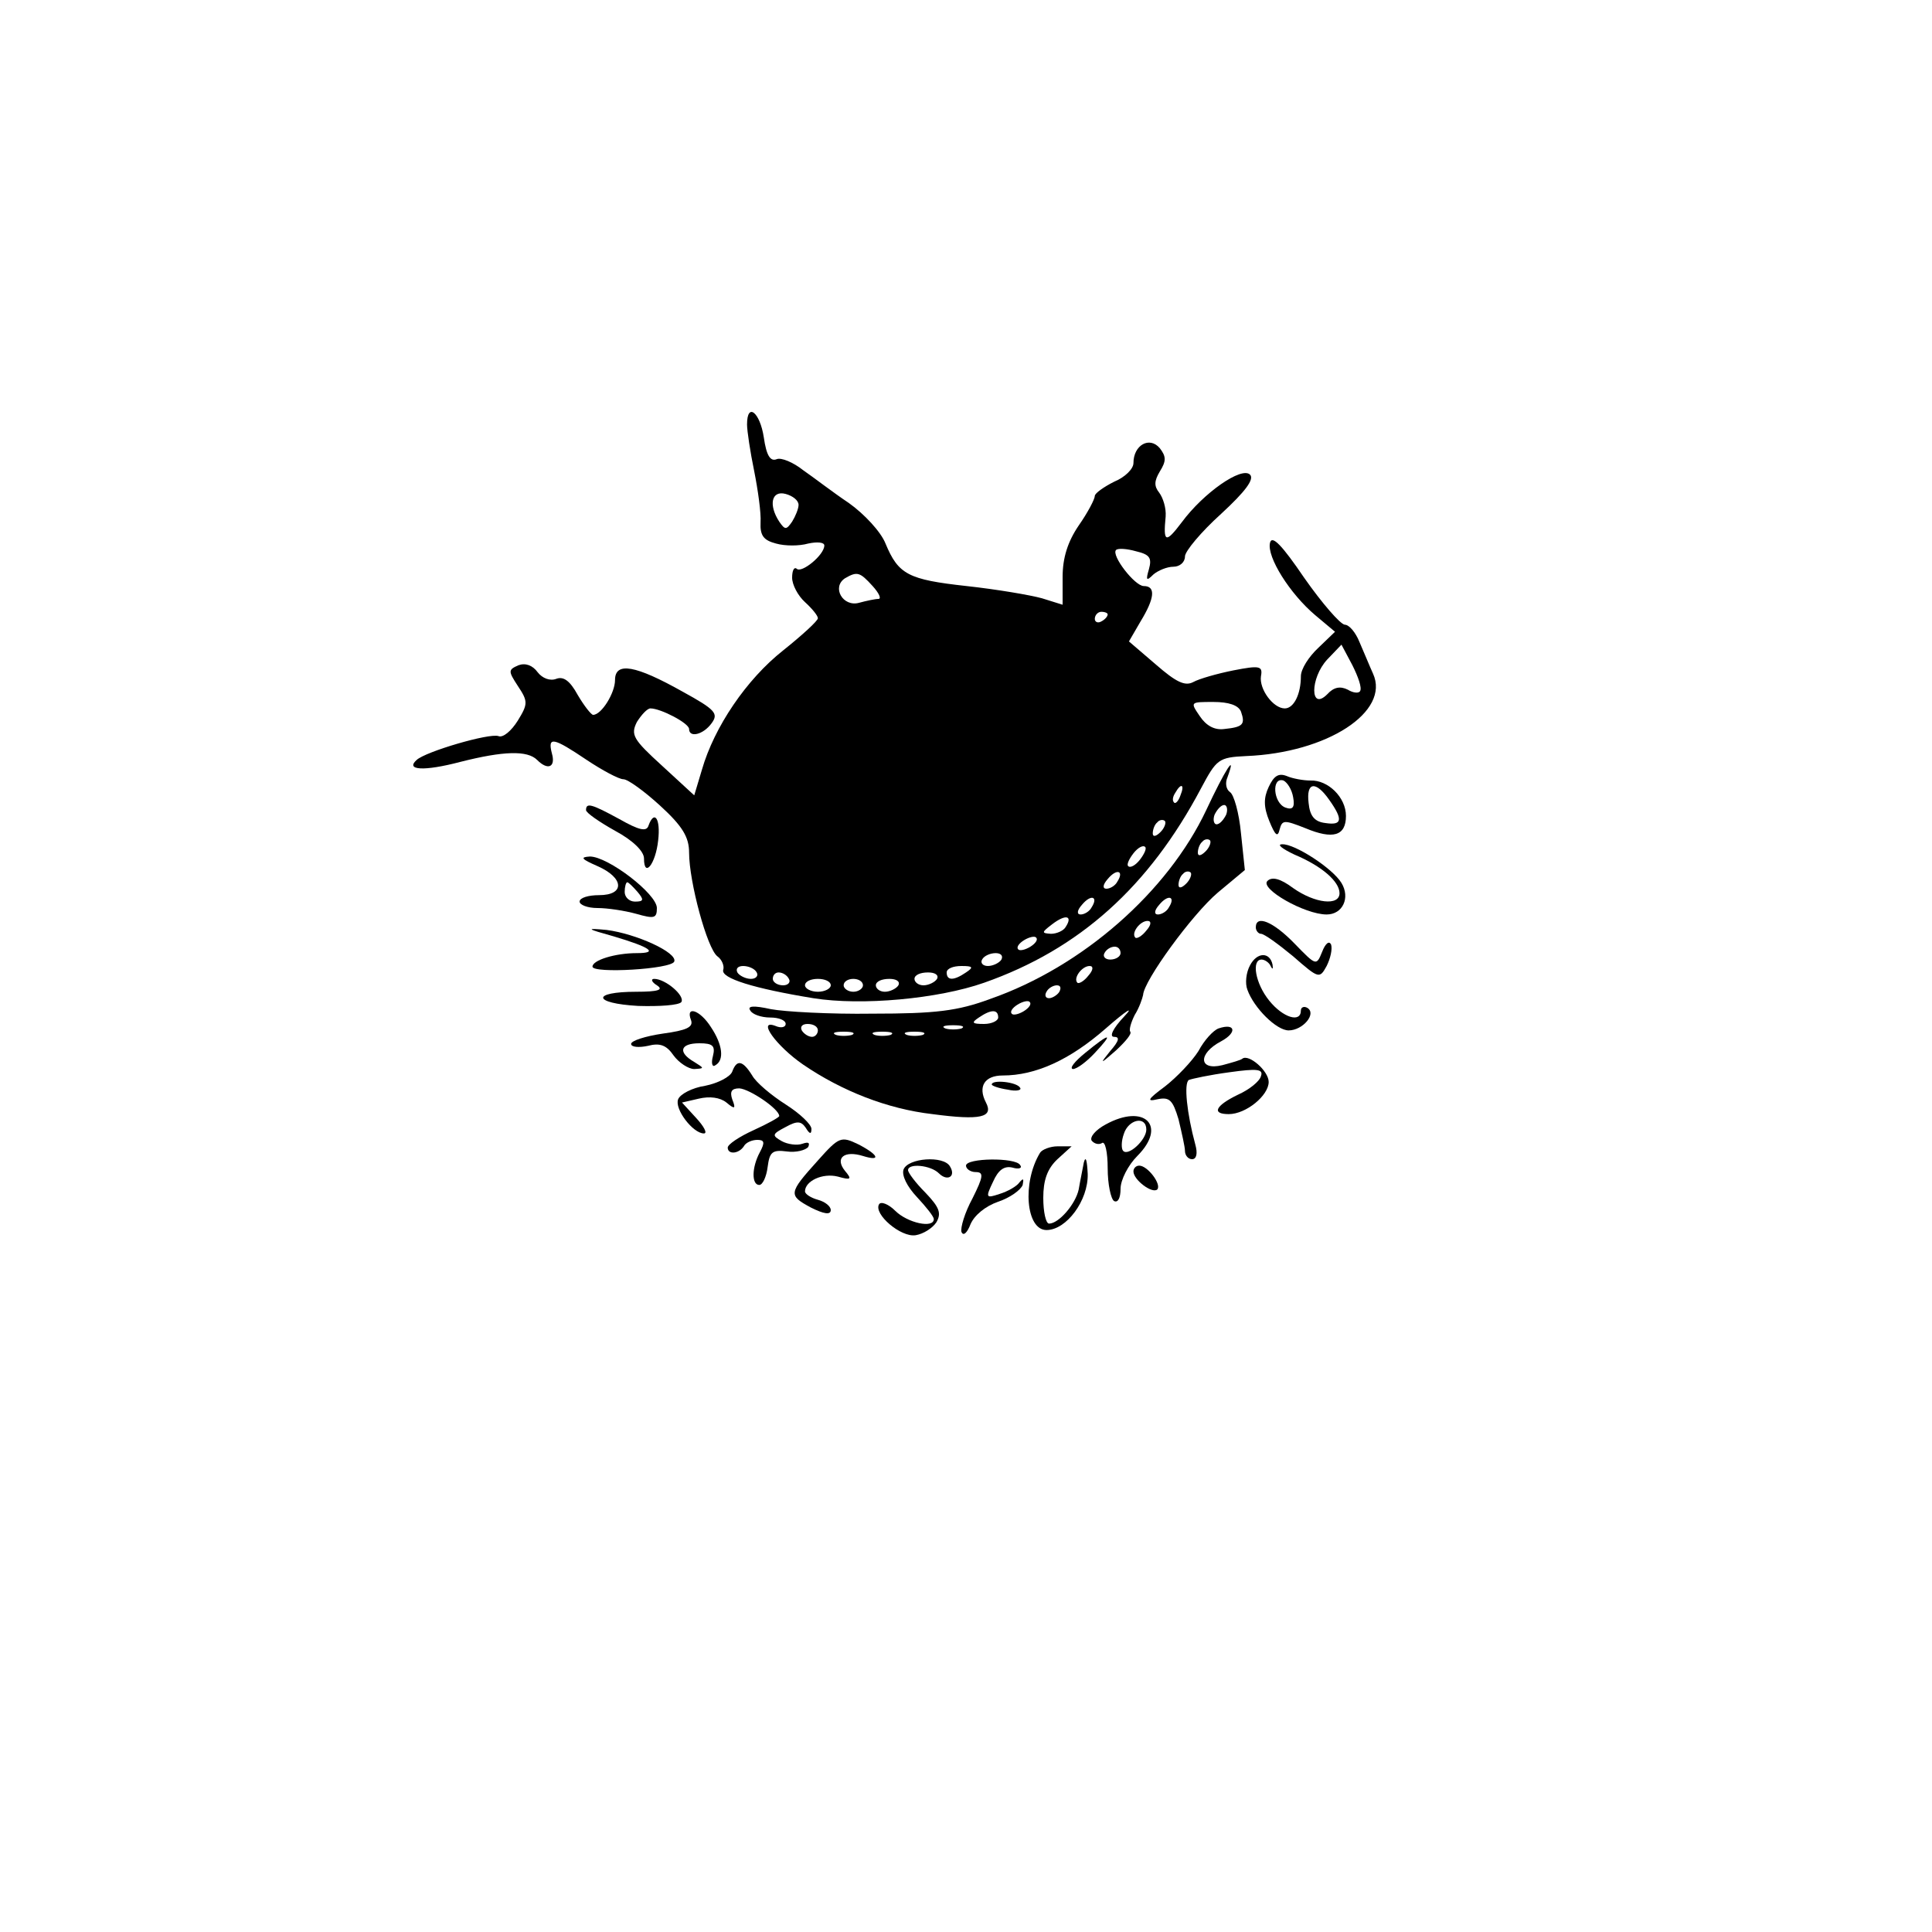<?xml version="1.0" standalone="no"?>
<!DOCTYPE svg PUBLIC "-//W3C//DTD SVG 20010904//EN"
 "http://www.w3.org/TR/2001/REC-SVG-20010904/DTD/svg10.dtd">
<svg version="1.0" xmlns="http://www.w3.org/2000/svg"
 width="300pt" height="300pt" viewBox="0 0 300 300"
 preserveAspectRatio="xMidYMid meet">

<g transform="translate(0,300) scale(0.1,-0.1)"
fill="#000000" stroke="none">
<path d="M1160 2341 c0 -10 5 -43 11 -72 6 -30 11 -66 10 -80 -1 -21 5 -28 24
-33 14 -4 36 -4 50 0 14 3 25 2 25 -3 0 -15 -36 -44 -43 -36 -4 3 -7 -3 -7
-14 0 -11 9 -28 20 -38 11 -10 20 -21 20 -25 0 -4 -24 -26 -54 -50 -57 -45
-107 -119 -126 -185 l-12 -40 -50 46 c-45 41 -49 48 -39 68 7 11 16 21 21 21
16 0 60 -23 60 -32 0 -14 22 -9 35 9 11 15 6 21 -45 49 -73 41 -105 47 -105
18 0 -20 -21 -54 -34 -54 -3 0 -14 14 -24 31 -12 22 -22 29 -33 25 -10 -4 -22
1 -29 10 -8 11 -19 15 -30 11 -16 -7 -16 -9 -1 -32 16 -24 16 -28 0 -54 -10
-16 -23 -27 -30 -24 -14 5 -113 -24 -127 -37 -18 -16 11 -18 68 -3 67 17 104
18 119 3 17 -17 29 -11 23 10 -7 27 2 25 54 -10 24 -16 50 -30 57 -30 7 0 33
-19 57 -41 35 -32 45 -49 45 -73 0 -45 28 -149 44 -161 7 -5 11 -15 9 -21 -4
-13 48 -29 140 -44 75 -12 194 -1 265 24 148 52 256 149 337 302 24 45 27 48
70 50 126 5 224 69 197 128 -5 11 -14 33 -21 49 -6 15 -16 27 -23 27 -7 1 -35
33 -63 73 -34 50 -50 67 -53 54 -5 -22 31 -79 70 -112 l31 -26 -26 -25 c-15
-14 -27 -33 -27 -44 0 -28 -11 -50 -25 -50 -18 0 -40 30 -37 50 3 16 -2 17
-43 9 -25 -5 -53 -13 -62 -18 -13 -7 -27 0 -58 27 l-42 36 18 31 c22 36 24 55
5 55 -14 0 -51 48 -43 56 3 3 17 2 31 -2 21 -5 25 -10 20 -28 -5 -17 -4 -19 7
-8 7 6 21 12 31 12 10 0 18 7 18 16 0 8 25 38 56 66 38 35 52 54 45 61 -13 13
-72 -28 -106 -74 -25 -33 -29 -32 -25 9 1 13 -4 29 -10 37 -8 10 -8 18 1 33
10 16 10 23 0 36 -16 19 -41 5 -41 -23 0 -9 -13 -22 -30 -29 -16 -8 -30 -18
-30 -22 0 -5 -11 -26 -25 -46 -17 -25 -25 -50 -25 -80 l0 -43 -32 10 c-18 5
-71 14 -117 19 -91 10 -106 18 -126 66 -7 18 -33 46 -57 63 -24 16 -55 40 -71
51 -15 12 -34 20 -41 17 -10 -4 -16 6 -20 34 -6 39 -26 55 -26 20z m80 -125
c0 -6 -5 -18 -10 -26 -9 -13 -11 -13 -20 0 -17 26 -12 49 10 43 11 -3 20 -10
20 -17z m115 -126 c10 -11 14 -20 9 -20 -5 0 -19 -3 -30 -6 -25 -7 -43 24 -22
38 19 11 23 10 43 -12z m365 -44 c0 -3 -4 -8 -10 -11 -5 -3 -10 -1 -10 4 0 6
5 11 10 11 6 0 10 -2 10 -4z m392 -119 c-2 -4 -11 -3 -19 2 -12 6 -22 4 -32
-7 -27 -27 -27 25 0 54 l22 23 17 -32 c9 -18 15 -35 12 -40z m-185 -32 c7 -20
3 -24 -26 -27 -15 -2 -28 5 -38 20 -15 22 -15 22 21 22 24 0 39 -5 43 -15z
m-94 -130 c-3 -9 -8 -14 -10 -11 -3 3 -2 9 2 15 9 16 15 13 8 -4z m-31 -57
c-7 -7 -12 -8 -12 -2 0 6 3 14 7 17 3 4 9 5 12 2 2 -3 -1 -11 -7 -17z m-32
-43 c-7 -9 -15 -13 -18 -10 -3 2 1 11 8 20 7 9 15 13 18 10 3 -2 -1 -11 -8
-20z m-35 -34 c-3 -6 -11 -11 -17 -11 -6 0 -6 6 2 15 14 17 26 13 15 -4z m-40
-40 c-3 -6 -11 -11 -17 -11 -6 0 -6 6 2 15 14 17 26 13 15 -4z m-40 -30 c-3
-6 -14 -11 -23 -11 -15 1 -15 2 2 15 21 16 32 13 21 -4z m-55 -31 c-8 -5 -17
-7 -19 -4 -3 3 1 9 9 14 8 5 17 7 19 4 3 -3 -1 -9 -9 -14z m-45 -20 c-3 -5
-13 -10 -21 -10 -8 0 -12 5 -9 10 3 6 13 10 21 10 8 0 12 -4 9 -10z m-380 -20
c3 -5 -1 -10 -9 -10 -8 0 -18 5 -21 10 -3 6 1 10 9 10 8 0 18 -4 21 -10z m325
0 c-19 -13 -30 -13 -30 0 0 6 10 10 23 10 18 0 19 -2 7 -10z m-275 -10 c3 -5
-1 -10 -9 -10 -9 0 -16 5 -16 10 0 6 4 10 9 10 6 0 13 -4 16 -10z m230 0 c-3
-5 -13 -10 -21 -10 -8 0 -14 5 -14 10 0 6 9 10 21 10 11 0 17 -4 14 -10z
m-165 -10 c0 -5 -9 -10 -20 -10 -11 0 -20 5 -20 10 0 6 9 10 20 10 11 0 20 -4
20 -10z m50 0 c0 -5 -7 -10 -15 -10 -8 0 -15 5 -15 10 0 6 7 10 15 10 8 0 15
-4 15 -10z m55 0 c-3 -5 -13 -10 -21 -10 -8 0 -14 5 -14 10 0 6 9 10 21 10 11
0 17 -4 14 -10z"/>
<path d="M1873 1742 c-60 -127 -192 -243 -335 -293 -51 -19 -86 -23 -183 -23
-66 -1 -137 3 -158 7 -27 6 -37 5 -32 -2 3 -6 17 -11 31 -11 13 0 24 -4 24
-10 0 -5 -7 -7 -16 -3 -29 11 1 -31 43 -60 60 -41 131 -69 201 -77 75 -10 95
-5 83 18 -13 25 -2 42 26 42 51 0 104 24 160 73 32 28 45 36 29 19 -18 -19
-24 -32 -16 -32 9 0 8 -6 -6 -22 -17 -21 -16 -21 9 1 15 14 25 26 22 29 -2 3
1 14 7 26 7 11 12 26 13 31 1 22 76 125 116 159 l42 35 -6 57 c-3 32 -11 60
-17 64 -6 4 -8 14 -4 23 15 41 -4 11 -33 -51z m31 -7 c-4 -8 -10 -15 -15 -15
-4 0 -6 7 -3 15 4 8 10 15 15 15 4 0 6 -7 3 -15z m-32 -57 c-7 -7 -12 -8 -12
-2 0 6 3 14 7 17 3 4 9 5 12 2 2 -3 -1 -11 -7 -17z m-30 -50 c-7 -7 -12 -8
-12 -2 0 6 3 14 7 17 3 4 9 5 12 2 2 -3 -1 -11 -7 -17z m-27 -37 c-3 -6 -11
-11 -17 -11 -6 0 -6 6 2 15 14 17 26 13 15 -4z m-35 -36 c-7 -9 -15 -13 -17
-11 -7 7 7 26 19 26 6 0 6 -6 -2 -15z m-40 -35 c0 -5 -7 -10 -16 -10 -8 0 -12
5 -9 10 3 6 10 10 16 10 5 0 9 -4 9 -10z m-50 -35 c-7 -9 -15 -13 -17 -11 -7
7 7 26 19 26 6 0 6 -6 -2 -15z m-45 -25 c-3 -5 -11 -10 -16 -10 -6 0 -7 5 -4
10 3 6 11 10 16 10 6 0 7 -4 4 -10z m-55 -30 c-8 -5 -17 -7 -19 -4 -3 3 1 9 9
14 8 5 17 7 19 4 3 -3 -1 -9 -9 -14z m-40 -10 c0 -5 -10 -10 -22 -10 -19 0
-20 2 -8 10 19 13 30 13 30 0z m-280 -20 c0 -5 -4 -10 -9 -10 -6 0 -13 5 -16
10 -3 6 1 10 9 10 9 0 16 -4 16 -10z m223 3 c-7 -2 -19 -2 -25 0 -7 3 -2 5 12
5 14 0 19 -2 13 -5z m-170 -10 c-7 -2 -19 -2 -25 0 -7 3 -2 5 12 5 14 0 19 -2
13 -5z m60 0 c-7 -2 -19 -2 -25 0 -7 3 -2 5 12 5 14 0 19 -2 13 -5z m50 0 c-7
-2 -19 -2 -25 0 -7 3 -2 5 12 5 14 0 19 -2 13 -5z"/>
<path d="M1970 1778 c-8 -17 -8 -31 1 -53 9 -22 13 -26 16 -13 4 15 7 15 40 2
43 -18 63 -12 63 19 0 29 -28 56 -55 55 -11 0 -28 3 -37 7 -13 5 -20 0 -28
-17z m38 -16 c3 -16 -1 -20 -12 -16 -19 7 -22 48 -3 42 6 -3 13 -14 15 -26z
m56 -4 c22 -31 20 -40 -6 -36 -17 2 -24 11 -26 31 -4 33 11 35 32 5z"/>
<path d="M910 1742 c0 -4 20 -18 45 -32 28 -15 45 -32 45 -43 0 -31 18 -9 22
28 4 34 -6 48 -15 23 -3 -10 -15 -7 -45 10 -44 24 -52 26 -52 14z"/>
<path d="M2010 1673 c43 -18 70 -42 70 -60 0 -20 -38 -16 -72 8 -20 15 -33 18
-40 11 -12 -12 58 -52 92 -52 25 0 37 26 23 49 -14 23 -73 61 -92 60 -9 0 0
-7 19 -16z"/>
<path d="M928 1655 c41 -18 43 -45 2 -45 -16 0 -30 -4 -30 -10 0 -5 12 -10 28
-10 15 0 42 -4 60 -9 28 -8 32 -7 32 9 0 22 -76 80 -104 80 -16 -1 -13 -4 12
-15z m62 -40 c10 -12 10 -15 -4 -15 -9 0 -16 7 -16 15 0 8 2 15 4 15 2 0 9 -7
16 -15z"/>
<path d="M1950 1560 c0 -5 4 -10 8 -10 5 0 27 -16 50 -35 40 -35 41 -35 52
-15 6 12 9 26 7 33 -3 7 -9 2 -14 -11 -9 -22 -9 -22 -43 13 -33 34 -60 45 -60
25z"/>
<path d="M953 1546 c57 -17 70 -26 36 -26 -34 0 -69 -11 -69 -21 0 -11 123 -4
127 8 5 14 -59 43 -105 49 -33 3 -32 2 11 -10z"/>
<path d="M1941 1501 c-6 -11 -8 -28 -4 -38 10 -28 45 -63 64 -63 22 0 44 26
29 35 -5 3 -10 1 -10 -4 0 -20 -28 -11 -49 15 -22 27 -28 64 -12 64 5 0 12 -5
14 -10 3 -6 4 -5 3 2 -4 20 -24 20 -35 -1z"/>
<path d="M1020 1470 c11 -7 2 -10 -32 -10 -70 0 -68 -18 3 -22 33 -1 63 1 67
6 6 10 -25 36 -42 36 -6 0 -4 -5 4 -10z"/>
<path d="M1073 1416 c4 -11 -7 -16 -44 -21 -27 -4 -49 -11 -49 -16 0 -5 12 -6
26 -3 19 5 29 1 40 -15 8 -11 23 -21 32 -21 16 1 16 1 0 11 -26 15 -22 29 8
29 21 0 25 -4 21 -20 -3 -11 -1 -18 4 -14 14 8 11 32 -7 59 -17 27 -40 34 -31
11z"/>
<path d="M1892 1403 c-8 -3 -22 -18 -31 -35 -10 -16 -34 -41 -52 -55 -27 -20
-29 -24 -12 -20 19 4 24 -1 33 -31 5 -21 10 -43 10 -49 0 -7 5 -13 11 -13 7 0
9 9 5 23 -13 48 -18 95 -10 100 5 2 33 8 63 12 43 6 53 5 49 -6 -2 -8 -18 -21
-36 -29 -35 -17 -41 -30 -14 -30 27 0 62 29 62 50 0 17 -31 44 -41 36 -2 -2
-16 -6 -31 -10 -37 -9 -38 18 -2 37 26 14 22 29 -4 20z"/>
<path d="M1685 1365 c-16 -13 -25 -24 -19 -25 6 0 21 11 34 25 30 32 24 32
-15 0z"/>
<path d="M1137 1336 c-3 -8 -22 -18 -42 -22 -20 -3 -39 -13 -42 -21 -6 -15 23
-53 40 -53 6 0 0 11 -12 24 l-22 24 26 6 c17 4 33 2 43 -6 13 -11 15 -10 9 5
-4 12 -1 17 11 17 16 -1 62 -32 62 -43 0 -2 -18 -12 -40 -22 -22 -10 -40 -22
-40 -27 0 -11 17 -10 25 2 3 6 13 10 21 10 11 0 12 -4 4 -19 -13 -24 -13 -51
-1 -51 5 0 11 12 13 28 3 23 7 27 30 24 14 -2 29 2 33 7 3 7 0 8 -9 5 -8 -3
-23 -1 -32 4 -16 9 -15 11 6 22 18 10 24 9 31 -1 6 -10 9 -11 9 -2 0 7 -18 24
-40 38 -22 14 -46 34 -52 45 -15 24 -24 25 -31 6z"/>
<path d="M1540 1316 c0 -2 11 -6 25 -8 13 -3 22 -1 19 3 -5 9 -44 13 -44 5z"/>
<path d="M1717 1254 c-15 -8 -25 -19 -22 -25 4 -5 11 -7 16 -4 5 4 9 -14 9
-39 0 -25 5 -48 10 -51 6 -3 10 5 10 19 0 14 12 37 26 51 47 47 11 82 -49 49z
m63 -8 c0 -16 -28 -42 -36 -33 -3 3 -3 15 1 26 7 23 35 29 35 7z"/>
<path d="M1270 1198 c-46 -51 -46 -54 -11 -73 20 -10 31 -12 31 -4 0 6 -9 13
-20 16 -11 3 -20 9 -20 13 0 16 27 29 51 23 21 -6 22 -4 11 9 -16 20 -1 32 28
23 29 -9 24 2 -7 18 -27 13 -30 12 -63 -25z"/>
<path d="M1615 1210 c-28 -46 -22 -120 10 -120 31 0 65 46 64 87 -1 21 -3 29
-6 18 -2 -11 -6 -30 -8 -42 -5 -23 -31 -53 -46 -53 -5 0 -9 18 -9 40 0 27 6
45 22 60 l22 20 -22 0 c-11 0 -24 -5 -27 -10z"/>
<path d="M1403 1184 c-3 -9 5 -26 21 -43 14 -15 26 -30 26 -34 0 -15 -41 -6
-60 13 -10 10 -22 15 -25 10 -9 -15 34 -52 57 -48 12 2 26 11 32 20 8 14 5 23
-17 46 -15 15 -27 31 -27 35 0 11 35 8 48 -5 13 -13 27 -5 17 11 -10 17 -65
13 -72 -5z"/>
<path d="M1500 1190 c0 -5 7 -10 15 -10 13 0 12 -7 -5 -41 -12 -22 -19 -46
-17 -52 3 -7 9 -1 14 12 6 14 23 28 43 35 18 6 35 18 38 26 2 10 1 11 -5 4 -4
-6 -18 -14 -31 -18 -21 -7 -22 -6 -10 19 8 18 17 25 30 22 10 -3 16 -1 12 4
-7 12 -84 11 -84 -1z"/>
<path d="M1760 1181 c0 -13 29 -35 37 -28 7 8 -15 37 -28 37 -5 0 -9 -4 -9 -9z"/>
</g>
</svg>
